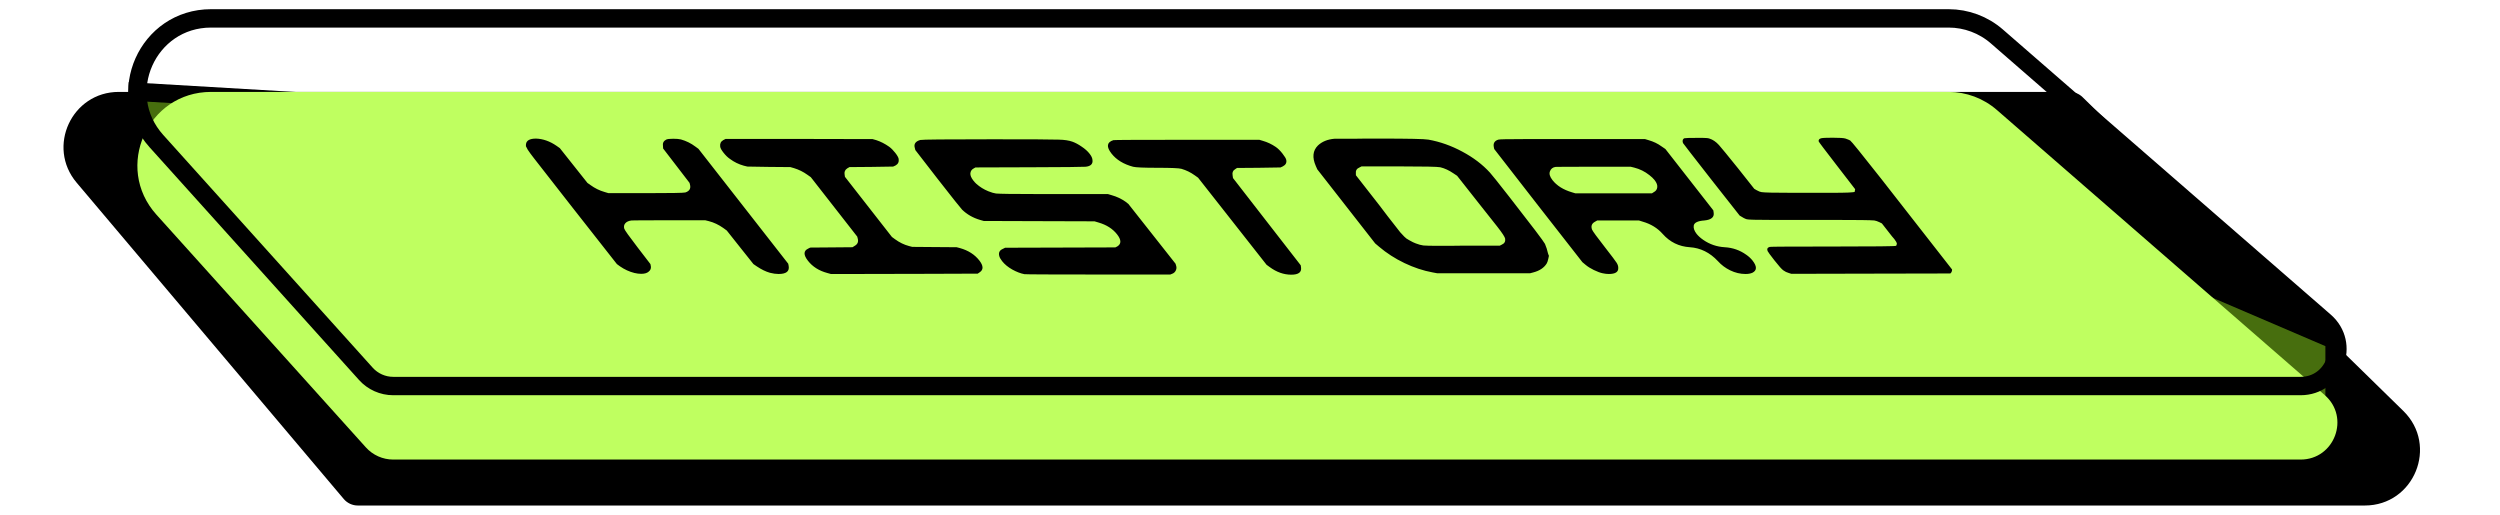 <svg width="136" height="28" viewBox="0 0 136 28" fill="none" xmlns="http://www.w3.org/2000/svg">
<path d="M4.168 9.936C2.521 7.985 3.907 5 6.46 5H112.592C112.854 5 113.105 5.102 113.292 5.285L130.741 22.355C132.663 24.236 131.332 27.5 128.643 27.5H19.464C19.17 27.5 18.89 27.37 18.7 27.145L4.168 9.936Z" fill="black"/>
<path d="M8.471 11.126C7.845 10.399 7.5 9.473 7.5 8.514V5L108.803 10.959C109.265 10.986 109.718 11.093 110.144 11.275L127.001 18.5V22.5C127.001 23.605 126.105 24.5 125.001 24.5H20.917C20.335 24.5 19.782 24.247 19.402 23.806L8.471 11.126Z" fill="#476E0E" stroke="black"/>
<g filter="url(#filter0_i_34810_3899)">
<path d="M8.508 7.676C6.192 5.102 8.018 1 11.482 1H106.004C106.969 1 107.901 1.349 108.629 1.982L126.464 17.491C127.86 18.705 127.002 21 125.152 21H21.391C20.824 21 20.283 20.759 19.904 20.338L8.508 7.676Z" fill="#BFFF60"/>
</g>
<path d="M8.508 7.676C6.192 5.102 8.018 1 11.482 1H106.004C106.969 1 107.901 1.349 108.629 1.982L126.464 17.491C127.86 18.705 127.002 21 125.152 21H21.391C20.824 21 20.283 20.759 19.904 20.338L8.508 7.676Z" stroke="black"/>
<path d="M28.612 7.851C28.634 7.643 28.817 7.539 29.16 7.539C29.538 7.552 29.907 7.681 30.267 7.927L30.455 8.059C30.63 8.273 30.883 8.592 31.213 9.014C31.538 9.43 31.786 9.742 31.956 9.95L32.117 10.064C32.359 10.24 32.614 10.366 32.881 10.442L33.1 10.508H35.116C36.468 10.508 37.191 10.496 37.283 10.47C37.493 10.401 37.58 10.272 37.544 10.083L37.512 9.95C37.35 9.742 37.11 9.43 36.793 9.014C36.476 8.598 36.236 8.286 36.074 8.078L36.066 7.946C36.039 7.788 36.096 7.671 36.237 7.596C36.3 7.564 36.428 7.548 36.62 7.548C36.812 7.548 36.954 7.561 37.045 7.586C37.334 7.668 37.594 7.797 37.828 7.974L37.996 8.097L42.88 14.347L42.904 14.47C42.954 14.76 42.772 14.905 42.356 14.905C42.212 14.905 42.054 14.883 41.884 14.839C41.659 14.776 41.42 14.659 41.167 14.489L40.987 14.366C40.829 14.165 40.589 13.862 40.265 13.459C39.937 13.049 39.694 12.743 39.537 12.541L39.342 12.399C39.092 12.223 38.832 12.1 38.562 12.031L38.369 11.983H36.449C35.113 11.983 34.415 11.986 34.356 11.993C34.203 12.012 34.09 12.062 34.018 12.144C33.947 12.226 33.927 12.324 33.959 12.437C33.979 12.513 34.223 12.857 34.693 13.468L35.383 14.366L35.407 14.489C35.423 14.603 35.385 14.697 35.292 14.773C35.204 14.855 35.068 14.896 34.884 14.896C34.764 14.896 34.64 14.88 34.511 14.849C34.233 14.779 33.972 14.659 33.727 14.489L33.559 14.366L31.123 11.265L29.779 9.544C29.449 9.121 29.207 8.812 29.055 8.617C28.897 8.415 28.782 8.258 28.709 8.144C28.645 8.031 28.611 7.968 28.61 7.955C28.608 7.942 28.609 7.908 28.612 7.851ZM39.342 7.624L39.47 7.558H43.466L47.47 7.567L47.67 7.624C47.905 7.7 48.139 7.82 48.371 7.983C48.483 8.065 48.593 8.176 48.701 8.314C48.81 8.453 48.872 8.563 48.888 8.645C48.912 8.809 48.853 8.929 48.712 9.005L48.589 9.061L47.404 9.08L46.211 9.09L46.095 9.156C45.967 9.238 45.918 9.355 45.948 9.506L45.965 9.619L48.521 12.891L48.689 13.014C48.931 13.191 49.183 13.313 49.445 13.383L49.626 13.43C49.89 13.43 50.292 13.433 50.834 13.44C51.374 13.446 51.777 13.449 52.041 13.449L52.222 13.496C52.672 13.622 53.023 13.846 53.274 14.168C53.501 14.458 53.508 14.672 53.297 14.811L53.188 14.886L50.507 14.896C49.528 14.902 48.195 14.905 46.507 14.905H45.199L44.998 14.849C44.553 14.729 44.204 14.508 43.953 14.187C43.702 13.865 43.706 13.645 43.964 13.525L44.076 13.468C44.332 13.468 44.713 13.465 45.22 13.459C45.735 13.452 46.121 13.449 46.377 13.449L46.498 13.373C46.653 13.285 46.708 13.156 46.663 12.986L46.634 12.872L44.108 9.638L43.92 9.506C43.701 9.348 43.459 9.228 43.195 9.147L42.995 9.09L41.824 9.08L40.657 9.061L40.464 9.014C40.189 8.939 39.937 8.816 39.708 8.645C39.588 8.563 39.471 8.45 39.358 8.305C39.249 8.166 39.19 8.059 39.179 7.983C39.155 7.82 39.209 7.7 39.342 7.624ZM50.062 7.615C50.146 7.589 51.456 7.577 53.992 7.577C56.064 7.577 57.261 7.583 57.583 7.596C57.9 7.602 58.153 7.64 58.343 7.709C58.5 7.766 58.665 7.854 58.838 7.974C59.02 8.094 59.165 8.223 59.273 8.362C59.367 8.481 59.419 8.589 59.428 8.683C59.45 8.803 59.424 8.898 59.35 8.967C59.282 9.024 59.185 9.058 59.059 9.071C58.877 9.084 57.889 9.093 56.094 9.099L53.065 9.109L52.965 9.165C52.858 9.222 52.799 9.31 52.788 9.43C52.781 9.544 52.834 9.673 52.947 9.818C53.006 9.894 53.061 9.953 53.111 9.998C53.3 10.168 53.518 10.303 53.765 10.404C53.939 10.474 54.079 10.514 54.185 10.527C54.392 10.546 55.103 10.556 56.319 10.556H57.267H60.267L60.487 10.622C60.754 10.697 61.001 10.814 61.228 10.972L61.384 11.095C61.665 11.454 62.093 11.996 62.667 12.721C63.242 13.446 63.669 13.988 63.95 14.347L63.986 14.47C64.01 14.552 64.002 14.634 63.962 14.716C63.922 14.798 63.862 14.855 63.783 14.886L63.664 14.934H59.752C57.16 14.934 55.819 14.927 55.729 14.915C55.524 14.877 55.301 14.792 55.062 14.659C54.83 14.527 54.648 14.376 54.515 14.206C54.431 14.098 54.38 14.007 54.361 13.931C54.309 13.742 54.378 13.61 54.566 13.534L54.678 13.477C55.345 13.471 56.347 13.468 57.683 13.468C59.019 13.468 60.016 13.465 60.675 13.459L60.787 13.402C61.007 13.263 61.001 13.046 60.769 12.749C60.533 12.447 60.197 12.232 59.763 12.106L59.543 12.04C58.874 12.034 57.872 12.031 56.536 12.031C55.2 12.031 54.193 12.027 53.516 12.021L53.316 11.964C52.931 11.851 52.606 11.665 52.34 11.407C52.275 11.344 51.829 10.783 51.001 9.723L49.794 8.163L49.766 8.05C49.702 7.835 49.801 7.69 50.062 7.615ZM60.568 7.624C60.614 7.612 61.953 7.605 64.585 7.605H68.509L68.698 7.662C68.944 7.731 69.178 7.842 69.4 7.993C69.52 8.075 69.642 8.195 69.765 8.352C69.888 8.51 69.957 8.623 69.971 8.693C70.006 8.85 69.944 8.97 69.784 9.052L69.66 9.109L68.475 9.128L67.294 9.137L67.207 9.194C67.074 9.269 67.023 9.389 67.055 9.553L67.075 9.686C67.484 10.209 68.098 11 68.917 12.059C69.732 13.112 70.346 13.903 70.76 14.432L70.776 14.546C70.815 14.811 70.638 14.943 70.246 14.943C69.838 14.943 69.446 14.805 69.069 14.527L68.901 14.404C68.485 13.881 67.865 13.093 67.042 12.04C66.22 10.987 65.598 10.196 65.176 9.667L64.989 9.534C64.769 9.377 64.53 9.26 64.271 9.184C64.146 9.147 63.711 9.128 62.967 9.128C62.223 9.128 61.78 9.109 61.639 9.071C61.122 8.932 60.731 8.693 60.465 8.352C60.175 7.98 60.209 7.738 60.568 7.624ZM78.353 9.099C78.208 9.068 77.464 9.052 76.12 9.052H74.068L73.956 9.109C73.805 9.172 73.74 9.282 73.759 9.44L73.761 9.534L75.039 11.17C75.172 11.34 75.325 11.542 75.499 11.775C75.682 12.009 75.797 12.157 75.847 12.22C75.99 12.403 76.098 12.541 76.172 12.636C76.254 12.73 76.327 12.809 76.392 12.872C76.453 12.929 76.492 12.964 76.51 12.976C76.536 12.989 76.588 13.02 76.668 13.071C76.812 13.153 76.928 13.21 77.017 13.241C77.165 13.298 77.302 13.336 77.429 13.354C77.559 13.367 77.848 13.373 78.296 13.373C78.376 13.373 78.56 13.373 78.848 13.373C79.139 13.367 79.385 13.364 79.585 13.364H81.589L81.7 13.307C81.843 13.244 81.903 13.137 81.881 12.986C81.868 12.898 81.724 12.677 81.448 12.324C81.123 11.908 80.816 11.52 80.527 11.161L79.267 9.563L79.067 9.43C78.827 9.266 78.589 9.156 78.353 9.099ZM72.593 7.548C72.601 7.548 72.649 7.548 72.737 7.548C72.833 7.548 72.957 7.548 73.109 7.548C73.269 7.548 73.445 7.548 73.637 7.548C73.824 7.542 74.046 7.539 74.302 7.539C74.566 7.539 74.818 7.539 75.058 7.539C76.618 7.539 77.501 7.558 77.706 7.596C78.339 7.709 78.953 7.927 79.548 8.248C80.151 8.57 80.653 8.951 81.054 9.392C81.148 9.493 81.499 9.931 82.105 10.707C83.331 12.277 83.978 13.131 84.047 13.269C84.121 13.446 84.172 13.604 84.2 13.742C84.219 13.818 84.236 13.865 84.251 13.884C84.266 13.903 84.257 13.969 84.226 14.083C84.203 14.196 84.173 14.281 84.138 14.338C83.992 14.571 83.749 14.732 83.41 14.82L83.231 14.867H78.191L77.938 14.82C77.424 14.726 76.912 14.555 76.4 14.31C75.887 14.064 75.428 13.767 75.021 13.421L74.809 13.241L71.661 9.213L71.581 9.033C71.376 8.567 71.414 8.195 71.693 7.917C71.918 7.703 72.218 7.58 72.593 7.548ZM88.903 9.118L88.711 9.071H86.707C85.347 9.071 84.649 9.074 84.614 9.08C84.466 9.106 84.367 9.184 84.319 9.317C84.262 9.449 84.308 9.61 84.455 9.799C84.692 10.102 85.044 10.322 85.513 10.461L85.701 10.518H89.865L89.969 10.451C90.077 10.395 90.138 10.31 90.154 10.196C90.172 10.076 90.125 9.944 90.011 9.799C89.942 9.711 89.847 9.619 89.725 9.525C89.477 9.329 89.203 9.194 88.903 9.118ZM81.51 7.596C81.551 7.577 82.004 7.567 82.868 7.567H85.556H89.492L89.68 7.624C89.947 7.7 90.184 7.813 90.39 7.965L90.597 8.106L93.205 11.444L93.222 11.558C93.267 11.81 93.1 11.955 92.721 11.993C92.357 12.018 92.163 12.113 92.139 12.277C92.119 12.415 92.171 12.563 92.294 12.721C92.383 12.834 92.505 12.945 92.661 13.052C93.008 13.291 93.395 13.424 93.823 13.449C94.259 13.474 94.649 13.61 94.993 13.856C95.131 13.95 95.246 14.057 95.34 14.177C95.586 14.492 95.583 14.713 95.329 14.839C95.228 14.883 95.105 14.905 94.961 14.905C94.673 14.905 94.393 14.839 94.122 14.707C93.863 14.581 93.641 14.414 93.454 14.206C93.018 13.739 92.509 13.487 91.927 13.449C91.338 13.411 90.847 13.172 90.454 12.73C90.171 12.409 89.808 12.185 89.365 12.059L89.157 11.993H86.889L86.773 12.059C86.591 12.154 86.536 12.299 86.609 12.494C86.646 12.582 86.881 12.904 87.315 13.459C87.674 13.919 87.885 14.199 87.948 14.3C88.011 14.401 88.039 14.499 88.033 14.593C88.036 14.801 87.865 14.905 87.521 14.905C87.417 14.905 87.307 14.893 87.191 14.867C87.06 14.842 86.897 14.782 86.703 14.688C86.522 14.6 86.372 14.505 86.253 14.404L86.082 14.262L83.674 11.18L81.285 8.106L81.264 8.002C81.221 7.794 81.303 7.659 81.51 7.596ZM91.638 7.52C91.692 7.507 91.908 7.501 92.284 7.501H92.644C92.812 7.501 92.929 7.514 92.997 7.539C93.177 7.596 93.349 7.712 93.51 7.889C93.635 8.028 93.983 8.453 94.556 9.165L95.432 10.272L95.563 10.348C95.677 10.411 95.764 10.445 95.825 10.451C95.972 10.477 96.546 10.489 97.546 10.489H98.35H99.646C100.446 10.489 100.863 10.47 100.898 10.433C100.904 10.42 100.905 10.401 100.902 10.376L100.911 10.357L100.919 10.291L99.934 9.014C99.262 8.144 98.929 7.703 98.935 7.69C98.922 7.602 98.97 7.545 99.078 7.52C99.16 7.501 99.364 7.492 99.692 7.492C100.068 7.492 100.305 7.507 100.401 7.539C100.524 7.583 100.607 7.618 100.65 7.643C100.707 7.675 101.266 8.365 102.328 9.714C102.791 10.306 103.173 10.795 103.473 11.18L106.192 14.659C106.194 14.754 106.163 14.826 106.098 14.877C105.143 14.883 103.702 14.886 101.774 14.886C99.846 14.886 98.404 14.89 97.449 14.896L97.304 14.849C97.204 14.823 97.107 14.776 97.013 14.707C96.929 14.65 96.769 14.47 96.532 14.168C96.305 13.878 96.18 13.707 96.157 13.657C96.112 13.537 96.153 13.462 96.28 13.43C96.318 13.418 97.469 13.411 99.733 13.411C101.973 13.411 103.111 13.399 103.148 13.373C103.162 13.361 103.176 13.323 103.191 13.26C103.182 13.197 103.135 13.112 103.051 13.005C103.037 12.986 102.996 12.938 102.929 12.863C102.869 12.787 102.818 12.721 102.773 12.664L102.374 12.154L102.239 12.087C102.135 12.037 102.043 12.005 101.961 11.993C101.77 11.974 101.035 11.964 99.755 11.964H98.543H96.395C95.547 11.964 95.089 11.952 95.021 11.927C94.929 11.901 94.802 11.835 94.638 11.728L93.119 9.799C92.094 8.488 91.574 7.816 91.557 7.785C91.534 7.734 91.528 7.681 91.54 7.624C91.559 7.567 91.592 7.533 91.638 7.52Z" fill="black"/>
<defs>
<filter id="filter0_i_34810_3899" x="6.973" y="0.5" width="120.684" height="21" filterUnits="userSpaceOnUse" color-interpolation-filters="sRGB">
<feFlood flood-opacity="0" result="BackgroundImageFix"/>
<feBlend mode="normal" in="SourceGraphic" in2="BackgroundImageFix" result="shape"/>
<feColorMatrix in="SourceAlpha" type="matrix" values="0 0 0 0 0 0 0 0 0 0 0 0 0 0 0 0 0 0 127 0" result="hardAlpha"/>
<feOffset dy="4"/>
<feComposite in2="hardAlpha" operator="arithmetic" k2="-1" k3="1"/>
<feColorMatrix type="matrix" values="0 0 0 0 1 0 0 0 0 1 0 0 0 0 1 0 0 0 0.5 0"/>
<feBlend mode="normal" in2="shape" result="effect1_innerShadow_34810_3899"/>
</filter>
</defs>
</svg>

